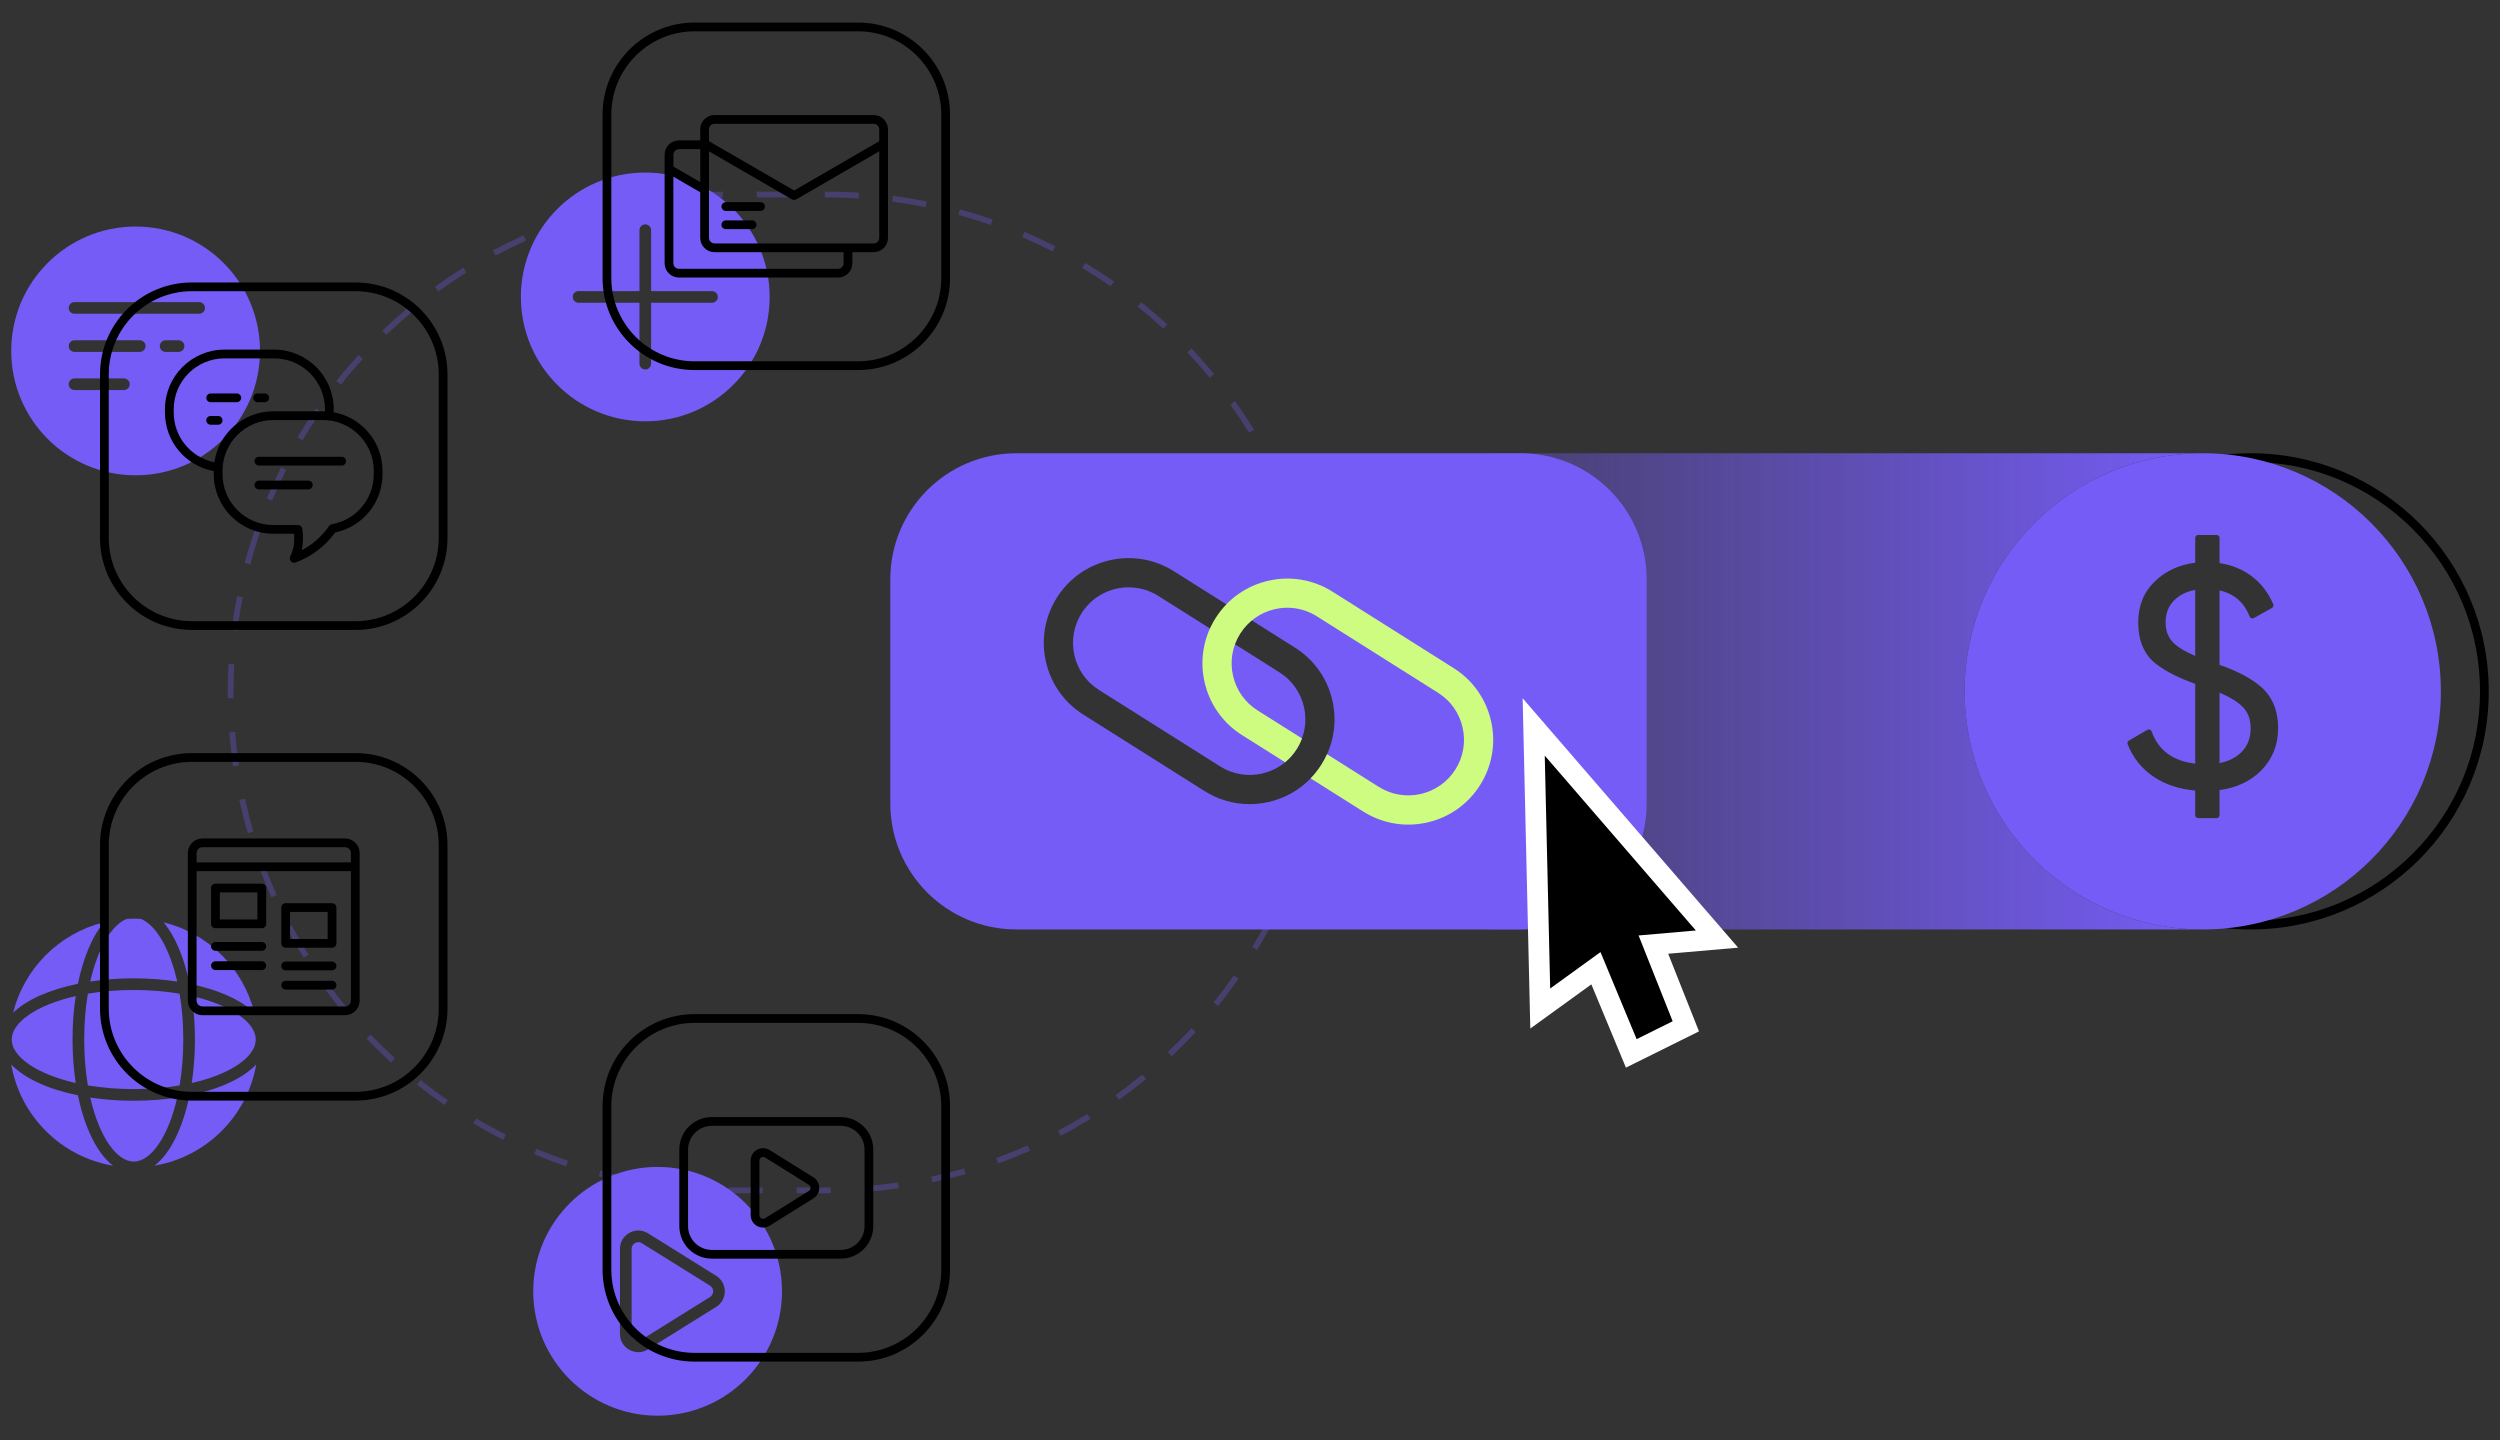 <svg version="1.1" id="Слой_1" xmlns="http://www.w3.org/2000/svg" xmlns:xlink="http://www.w3.org/1999/xlink" x="0px" y="0px" viewBox="0 0 1215 700" style="enable-background:new 0 0 1215 700;" xml:space="preserve">
<rect x="0" y="0" width="1215" height="700" fill="#333333" stroke="none"/>
<style type="text/css">
	.st0{fill:url(#SVGID_1_);}
	.st1{opacity:0.3;fill:#765CF6;}
	.st2{fill:#765CF6;}
	.st3{fill:#CDFC81;}
	.st4{fill:#FFFFFF;}
</style>
<g>
	<linearGradient id="SVGID_1_" gradientUnits="userSpaceOnUse" x1="723.414" y1="336" x2="1070.541" y2="336">
		<stop offset="0" style="stop-color:#765CF6;stop-opacity:0.3"></stop>
		<stop offset="1" style="stop-color:#765CF6"></stop>
	</linearGradient>
	<path class="st0" d="M954.82,336c0-63.91,51.81-115.72,115.72-115.72H723.41v231.44h347.13 C1006.63,451.72,954.82,399.91,954.82,336z"></path>
	<path class="st1" d="M402.2,579.94h-15.05v-2.82l16.52,0l0.02,2.82L402.2,579.94z M370.62,579.94h-16.53v-2.82h16.53V579.94z M340.18,579.55c-5.51-0.31-11.08-0.81-16.55-1.5l0.35-2.79c5.4,0.67,10.91,1.17,16.36,1.48L340.18,579.55z M420.29,579.28
		l-0.21-2.81c5.44-0.4,10.94-0.99,16.33-1.76l0.4,2.79C431.36,578.27,425.8,578.87,420.29,579.28z M307.22,575.43
		c-5.42-1.06-10.86-2.31-16.19-3.74l0.73-2.72c5.27,1.41,10.65,2.65,16,3.7L307.22,575.43z M453.18,574.59l-0.59-2.75
		c5.34-1.14,10.7-2.47,15.94-3.97l0.77,2.71C464,572.09,458.58,573.44,453.18,574.59z M275.13,566.85
		c-5.21-1.79-10.43-3.78-15.5-5.92l1.09-2.59c5.02,2.11,10.17,4.08,15.32,5.85L275.13,566.85z M485.11,565.45l-0.96-2.65
		c5.13-1.86,10.27-3.92,15.26-6.13l1.14,2.58C495.5,561.48,490.31,563.57,485.11,565.45z M244.56,553.96
		c-4.92-2.48-9.81-5.17-14.56-7.99l1.44-2.42c4.69,2.79,9.53,5.44,14.39,7.89L244.56,553.96z M515.53,552l-1.31-2.49
		c4.82-2.54,9.62-5.29,14.27-8.16l1.48,2.4C525.27,546.65,520.41,549.43,515.53,552z M216.01,537.01c-4.54-3.13-9.03-6.46-13.35-9.9
		l1.75-2.2c4.27,3.39,8.7,6.69,13.19,9.78L216.01,537.01z M543.81,534.52l-1.64-2.29c4.43-3.18,8.82-6.55,13.03-10.02l1.79,2.17
		C552.73,527.9,548.3,531.31,543.81,534.52z M190.02,516.34c-4.08-3.72-8.08-7.63-11.89-11.62l2.04-1.95
		c3.77,3.94,7.72,7.8,11.75,11.48L190.02,516.34z M569.45,513.38l-1.94-2.05c3.96-3.75,7.85-7.68,11.54-11.69l2.07,1.91
		C577.38,505.61,573.45,509.59,569.45,513.38z M167.06,492.32c-3.53-4.24-6.97-8.65-10.21-13.12l2.28-1.65
		c3.2,4.42,6.6,8.78,10.09,12.97L167.06,492.32z M591.97,488.96l-2.19-1.76c3.42-4.25,6.73-8.67,9.85-13.14l2.31,1.61
		C598.78,480.19,595.43,484.67,591.97,488.96z M147.56,465.41c-2.93-4.68-5.73-9.52-8.33-14.4l2.48-1.33
		c2.57,4.81,5.34,9.6,8.23,14.23L147.56,465.41z M610.97,461.73l-2.41-1.45c2.81-4.67,5.49-9.5,7.97-14.35l2.51,1.28
		C616.53,452.12,613.82,457,610.97,461.73z M131.9,436.08c-2.26-5.04-4.38-10.23-6.29-15.41l2.64-0.97
		c1.89,5.12,3.98,10.25,6.21,15.23L131.9,436.08z M120.41,404.88c-1.55-5.3-2.93-10.71-4.11-16.1l2.75-0.6
		c1.17,5.33,2.53,10.68,4.06,15.92L120.41,404.88z M113.32,372.43c-0.81-5.45-1.43-11.01-1.87-16.51l2.81-0.22
		c0.43,5.44,1.05,10.93,1.85,16.32L113.32,372.43z M110.7,339.32c-0.01-0.93-0.02-1.85-0.02-2.78c0-4.6,0.13-9.25,0.39-13.84
		l2.81,0.16c-0.25,4.53-0.38,9.13-0.38,13.68c0,0.92,0.01,1.83,0.02,2.75L110.7,339.32z M115.36,306.5l-2.79-0.35
		c0.68-5.48,1.56-11,2.62-16.41l2.76,0.54C116.9,295.63,116.03,301.09,115.36,306.5z M121.64,274.28l-2.72-0.73
		c1.42-5.33,3.05-10.68,4.84-15.9l2.66,0.91C124.65,263.72,123.05,269.01,121.64,274.28z M132.26,243.24l-2.59-1.09
		c2.14-5.08,4.48-10.15,6.96-15.07l2.51,1.27C136.69,233.21,134.38,238.22,132.26,243.24z M147.04,213.95l-2.42-1.44
		c2.81-4.74,5.83-9.45,8.96-13.99l2.32,1.6C152.8,204.61,149.82,209.26,147.04,213.95z M607.04,210.3
		c-2.87-4.64-5.93-9.24-9.11-13.68l2.29-1.64c3.22,4.49,6.32,9.15,9.22,13.84L607.04,210.3z M165.67,186.93l-2.2-1.75
		c3.43-4.32,7.06-8.57,10.78-12.65l2.08,1.9C172.65,178.45,169.06,182.66,165.67,186.93z M587.91,183.59
		c-3.47-4.21-7.13-8.35-10.88-12.32l2.05-1.93c3.79,4.01,7.49,8.2,11,12.46L587.91,183.59z M187.8,162.67l-1.95-2.03
		c3.99-3.81,8.16-7.54,12.4-11.08l1.8,2.16C195.86,155.22,191.74,158.9,187.8,162.67z M565.35,159.73
		c-4.01-3.7-8.19-7.31-12.44-10.73l1.77-2.19c4.3,3.46,8.53,7.11,12.59,10.85L565.35,159.73z M213.02,141.63l-1.65-2.28
		c4.47-3.24,9.11-6.37,13.79-9.3l1.49,2.39C222.03,135.33,217.45,138.42,213.02,141.63z M539.77,139.15
		c-4.47-3.12-9.11-6.13-13.77-8.94l1.45-2.41c4.72,2.84,9.41,5.88,13.94,9.04L539.77,139.15z M240.88,124.2l-1.33-2.48
		c4.87-2.6,9.9-5.07,14.93-7.33l1.15,2.57C250.66,119.19,245.7,121.63,240.88,124.2z M511.65,122.24
		c-4.85-2.48-9.85-4.83-14.85-6.97l1.11-2.59c5.07,2.17,10.12,4.54,15.03,7.05L511.65,122.24z M270.87,110.74l-0.97-2.64
		c5.18-1.91,10.49-3.66,15.78-5.21l0.79,2.7C281.23,107.12,275.99,108.85,270.87,110.74z M481.5,109.33
		c-5.15-1.8-10.43-3.44-15.69-4.88l0.74-2.72c5.32,1.46,10.66,3.11,15.87,4.93L481.5,109.33z M302.38,101.53l-0.6-2.75
		c5.38-1.18,10.88-2.19,16.35-3l0.41,2.79C313.14,99.36,307.7,100.36,302.38,101.53z M449.83,100.67
		c-5.34-1.07-10.79-1.97-16.2-2.68l0.36-2.79c5.48,0.71,10.99,1.63,16.4,2.71L449.83,100.67z M334.86,96.71l-0.22-2.81
		c5.49-0.43,11.07-0.69,16.6-0.75l0.03,2.82C345.81,96.03,340.28,96.28,334.86,96.71z M417.28,96.42
		c-4.99-0.31-10.06-0.46-15.08-0.46h-1.35v-2.82h1.35c5.08,0,10.21,0.16,15.25,0.47L417.28,96.42z M384.31,95.96h-16.53v-2.82h16.53
		V95.96z"></path>
	<path d="M1093.82,224.53c29.77,0,57.77,11.59,78.82,32.65s32.65,49.05,32.65,78.82s-11.59,57.77-32.65,78.82
		s-49.05,32.65-78.82,32.65c-29.77,0-57.77-11.59-78.82-32.65s-32.65-49.05-32.65-78.82s11.59-57.77,32.65-78.82
		S1064.04,224.53,1093.82,224.53 M1093.82,220.28c-63.91,0-115.72,51.81-115.72,115.72s51.81,115.72,115.72,115.72
		c63.91,0,115.72-51.81,115.72-115.72S1157.73,220.28,1093.82,220.28L1093.82,220.28z"></path>
	<g>
		<path class="st2" d="M739.01,220.28H493.95c-33.84,0-61.26,27.43-61.26,61.26v108.91c0,33.84,27.43,61.26,61.26,61.26h245.06
			c33.84,0,61.26-27.43,61.26-61.26V281.54C800.28,247.71,772.85,220.28,739.01,220.28z M642.22,371.58
			c-5.87,9.31-15.01,15.77-25.75,18.2c-3.05,0.69-6.13,1.03-9.18,1.03c-7.69,0-15.24-2.16-21.9-6.37l-58.88-37.14
			c-9.31-5.87-15.77-15.01-18.2-25.75c-2.43-10.73-0.54-21.77,5.33-31.08c5.87-9.31,15.01-15.77,25.75-18.2
			c10.73-2.43,21.77-0.54,31.08,5.33l58.88,37.14c9.31,5.87,15.77,15.01,18.2,25.75C649.98,351.23,648.09,362.27,642.22,371.58z"></path>
		<path class="st2" d="M621.79,326.74l-58.88-37.14c-4.46-2.82-9.45-4.16-14.37-4.16c-8.98,0-17.77,4.46-22.9,12.6
			c-7.95,12.6-4.16,29.33,8.44,37.27l58.88,37.14c6.1,3.85,13.35,5.09,20.39,3.5c7.04-1.59,13.04-5.83,16.89-11.94
			c3.85-6.11,5.09-13.34,3.5-20.39C632.13,336.59,627.89,330.59,621.79,326.74z"></path>
	</g>
	<path class="st3" d="M724.66,350.44c-2.43-10.73-8.89-19.88-18.2-25.75l-58.88-37.14c-9.31-5.87-20.35-7.77-31.08-5.33
		c-10.73,2.43-19.88,8.89-25.75,18.2s-7.77,20.34-5.33,31.08c2.43,10.73,8.9,19.88,18.2,25.75l20.95,13.21
		c2.19-1.81,4.1-3.97,5.66-6.44c1.04-1.64,1.88-3.37,2.53-5.15l-21.58-13.61c-6.1-3.85-10.35-9.85-11.94-16.89
		c-1.59-7.04-0.35-14.28,3.5-20.39c3.85-6.11,9.85-10.35,16.89-11.94c2-0.45,4.02-0.68,6.02-0.68c5.04,0,9.99,1.42,14.36,4.18
		l58.88,37.14c6.11,3.85,10.35,9.85,11.94,16.89c1.59,7.04,0.35,14.28-3.5,20.39c-7.95,12.6-24.67,16.39-37.27,8.44l-25.13-15.85
		c-0.78,1.72-1.68,3.41-2.71,5.04c-1.54,2.44-3.3,4.67-5.26,6.7l25.54,16.11c6.66,4.2,14.21,6.37,21.9,6.37
		c3.05,0,6.13-0.34,9.18-1.03c10.73-2.43,19.88-8.89,25.75-18.2S727.09,361.17,724.66,350.44z"></path>
	<g>
		<path class="st4" d="M740,339.35l0.87,37.51l2.26,97.39l0.6,25.62l20.76-15.02l8.91-6.45l11.28,27.17l5.52,13.3l12.9-6.4
			l11.5-5.71l11.11-5.51l-4.58-11.53l-10.4-26.2l7.75-0.67l26.25-2.29l-17.23-19.94l-62.98-72.89L740,339.35L740,339.35z"></path>
		<polygon points="824.18,452.21 750.75,367.24 753.39,480.41 777.84,462.72 795.4,505.02 812.91,496.33 796.35,454.64 		"></polygon>
	</g>
	<path class="st2" d="M313.6,83.86c-33.39,0-60.45,27.06-60.45,60.45s27.06,60.45,60.45,60.45c33.39,0,60.45-27.06,60.45-60.45
		S346.99,83.86,313.6,83.86z M346.04,147.14h-29.6v29.6c0,1.57-1.27,2.83-2.83,2.83s-2.83-1.27-2.83-2.83v-29.6h-29.6
		c-1.57,0-2.83-1.27-2.83-2.83s1.27-2.83,2.83-2.83h29.6v-29.6c0-1.57,1.27-2.83,2.83-2.83s2.83,1.27,2.83,2.83v29.6h29.6
		c1.57,0,2.83,1.27,2.83,2.83S347.6,147.14,346.04,147.14z"></path>
	<g>
		<path d="M417.02,15.22c22.3,0,40.45,18.15,40.45,40.45v79.47c0,22.3-18.14,40.45-40.45,40.45h-79.47
			c-22.3,0-40.45-18.14-40.45-40.45V55.67c0-22.3,18.14-40.45,40.45-40.45H417.02 M417.02,10.97h-79.47
			c-24.69,0-44.7,20.01-44.7,44.7v79.47c0,24.69,20.01,44.7,44.7,44.7h79.47c24.69,0,44.7-20.01,44.7-44.7V55.67
			C461.72,30.98,441.71,10.97,417.02,10.97L417.02,10.97z"></path>
		<g>
			<path d="M424.6,55.91h-77.32c-3.84,0-6.96,3.12-6.96,6.96v5.37h-10.36c-3.84,0-6.96,3.12-6.96,6.96v52.73
				c0,3.84,3.12,6.96,6.96,6.96h77.32c3.84,0,6.96-3.12,6.96-6.96v-5.37h10.36c3.84,0,6.96-3.12,6.96-6.96V62.87
				C431.56,59.03,428.44,55.91,424.6,55.91z M347.28,60.16h77.32c1.49,0,2.71,1.21,2.71,2.71v5.75l-41.37,23.96l-41.37-23.96v-5.75
				C344.58,61.38,345.79,60.16,347.28,60.16z M329.97,72.49h10.36v16.02l-13.06-7.57V75.2C327.26,73.71,328.48,72.49,329.97,72.49z
				 M409.99,127.93c0,1.49-1.21,2.71-2.71,2.71h-77.32c-1.49,0-2.71-1.21-2.71-2.71V85.86l13.06,7.57v22.17
				c0,3.84,3.12,6.96,6.96,6.96h62.71V127.93z M424.6,118.31h-77.32c-1.49,0-2.71-1.21-2.71-2.71V73.54l40.3,23.34
				c0.33,0.19,0.7,0.29,1.07,0.29s0.74-0.1,1.07-0.29l40.3-23.34v42.07C427.31,117.1,426.09,118.31,424.6,118.31z"></path>
			<path d="M369.63,98.25h-16.87c-1.17,0-2.13,0.95-2.13,2.13s0.95,2.13,2.13,2.13h16.87c1.17,0,2.13-0.95,2.13-2.13
				S370.8,98.25,369.63,98.25z"></path>
			<path d="M365.49,107.1h-12.74c-1.17,0-2.13,0.95-2.13,2.13s0.95,2.13,2.13,2.13h12.74c1.17,0,2.13-0.95,2.13-2.13
				S366.66,107.1,365.49,107.1z"></path>
		</g>
	</g>
	<path class="st2" d="M65.91,110.1c-33.39,0-60.45,27.06-60.45,60.45c0,33.39,27.06,60.45,60.45,60.45
		c33.39,0,60.45-27.06,60.45-60.45C126.36,137.17,99.29,110.1,65.91,110.1z M60.21,189.57H36.22c-1.57,0-2.83-1.27-2.83-2.83
		s1.27-2.83,2.83-2.83h23.99c1.57,0,2.83,1.27,2.83,2.83S61.78,189.57,60.21,189.57z M67.91,171.03H36.22
		c-1.57,0-2.83-1.27-2.83-2.83s1.27-2.83,2.83-2.83h31.69c1.57,0,2.83,1.27,2.83,2.83S69.47,171.03,67.91,171.03z M86.79,171.03
		h-6.3c-1.57,0-2.83-1.27-2.83-2.83s1.27-2.83,2.83-2.83h6.3c1.57,0,2.83,1.27,2.83,2.83S88.36,171.03,86.79,171.03z M96.79,152.49
		H36.22c-1.57,0-2.83-1.27-2.83-2.83s1.27-2.83,2.83-2.83h60.57c1.57,0,2.83,1.27,2.83,2.83S98.36,152.49,96.79,152.49z"></path>
	<g>
		<path d="M172.77,141.52c22.3,0,40.45,18.14,40.45,40.45v79.47c0,22.3-18.15,40.45-40.45,40.45H93.31
			c-22.3,0-40.45-18.14-40.45-40.45v-79.47c0-22.3,18.15-40.45,40.45-40.45H172.77 M172.77,137.27H93.31
			c-24.69,0-44.7,20.01-44.7,44.7v79.47c0,24.69,20.01,44.7,44.7,44.7h79.47c24.69,0,44.7-20.01,44.7-44.7v-79.47
			C217.47,157.28,197.46,137.27,172.77,137.27L172.77,137.27z"></path>
		<g>
			<path d="M162.19,200.36v-1.51c0-15.96-12.98-28.94-28.94-28.94h-24.14c-15.96,0-28.94,12.98-28.94,28.94v1.65
				c0,14,9.97,25.95,23.71,28.45v1.51c0,15.96,12.98,28.94,28.94,28.94h10.08c0.35,4.25-0.25,7.87-1.83,11.01
				c-0.39,0.78-0.27,1.73,0.32,2.38c0.41,0.46,0.99,0.7,1.58,0.7c0.25,0,0.5-0.04,0.75-0.14c7.77-2.93,14.23-7.83,19.21-14.58
				c13.36-2.8,22.96-14.57,22.96-28.31v-1.65C185.9,214.65,175.66,202.83,162.19,200.36z M84.43,200.5v-1.65
				c0-13.61,11.07-24.68,24.68-24.68h24.14c13.61,0,24.68,11.07,24.68,24.68v1.06c-0.32-0.01-0.65-0.02-0.97-0.02h-24.14
				c-14.55,0-26.62,10.79-28.63,24.79C92.71,222.35,84.43,212.28,84.43,200.5z M181.65,230.47c0,11.97-8.54,22.19-20.31,24.29
				c-0.55,0.1-1.04,0.41-1.36,0.86c-3.65,5.14-8.04,9.03-13.35,11.8c0.72-3.16,0.82-6.65,0.29-10.43c-0.15-1.05-1.05-1.83-2.11-1.83
				h-11.98c-13.61,0-24.68-11.07-24.68-24.68v-1.65c0-13.61,11.07-24.69,24.68-24.69h24.14c13.61,0,24.68,11.07,24.68,24.69V230.47z
				"></path>
			<path d="M166.06,221.99h-40.21c-1.17,0-2.13,0.95-2.13,2.13s0.95,2.13,2.13,2.13h40.21c1.17,0,2.13-0.95,2.13-2.13
				S167.23,221.99,166.06,221.99z"></path>
			<path d="M149.84,233.58h-23.99c-1.17,0-2.13,0.95-2.13,2.13s0.95,2.13,2.13,2.13h23.99c1.17,0,2.13-0.95,2.13-2.13
				S151.01,233.58,149.84,233.58z"></path>
			<path d="M102.39,195.48h12.68c1.17,0,2.13-0.95,2.13-2.13s-0.95-2.13-2.13-2.13h-12.68c-1.17,0-2.13,0.95-2.13,2.13
				S101.22,195.48,102.39,195.48z"></path>
			<path d="M106.01,206.42c1.17,0,2.13-0.95,2.13-2.13s-0.95-2.13-2.13-2.13h-3.62c-1.17,0-2.13,0.95-2.13,2.13s0.95,2.13,2.13,2.13
				H106.01z"></path>
			<path d="M125.21,195.48h3.44c1.17,0,2.13-0.95,2.13-2.13s-0.95-2.13-2.13-2.13h-3.44c-1.17,0-2.13,0.95-2.13,2.13
				S124.03,195.48,125.21,195.48z"></path>
		</g>
	</g>
	<g>
		<path class="st2" d="M319.6,567.13c-33.39,0-60.45,27.06-60.45,60.45s27.06,60.45,60.45,60.45c33.39,0,60.45-27.06,60.45-60.45
			S352.99,567.13,319.6,567.13z M348.06,635.15l-33.13,20.64c-1.46,0.91-3.08,1.37-4.71,1.37c-1.48,0-2.96-0.38-4.33-1.14
			c-2.87-1.6-4.59-4.51-4.59-7.79v-41.28c0-3.29,1.71-6.2,4.59-7.79c2.87-1.59,6.25-1.51,9.04,0.23l33.13,20.64
			c2.63,1.64,4.2,4.47,4.2,7.57C352.26,630.68,350.69,633.51,348.06,635.15z"></path>
		<path class="st2" d="M345.06,624.83l-33.13-20.64c-0.6-0.38-1.19-0.5-1.69-0.5c-0.72,0-1.3,0.26-1.6,0.42
			c-0.5,0.28-1.67,1.11-1.67,2.84v41.28c0,1.72,1.17,2.56,1.67,2.84c0.5,0.28,1.83,0.83,3.29-0.08l33.13-20.64
			c0.97-0.61,1.53-1.61,1.53-2.75S346.03,625.43,345.06,624.83z"></path>
	</g>
	<g>
		<path d="M417.02,497.12c22.3,0,40.45,18.14,40.45,40.45v79.47c0,22.3-18.14,40.45-40.45,40.45h-79.47
			c-22.3,0-40.45-18.14-40.45-40.45v-79.47c0-22.3,18.14-40.45,40.45-40.45H417.02 M417.02,492.87h-79.47
			c-24.69,0-44.7,20.01-44.7,44.7v79.47c0,24.69,20.01,44.7,44.7,44.7h79.47c24.69,0,44.7-20.01,44.7-44.7v-79.47
			C461.72,512.88,441.71,492.87,417.02,492.87L417.02,492.87z"></path>
		<g>
			<path d="M408.62,542.89h-62.68c-8.71,0-15.79,7.08-15.79,15.79v37.23c0,8.71,7.08,15.79,15.79,15.79h62.68
				c8.71,0,15.79-7.08,15.79-15.79v-37.23C424.42,549.98,417.33,542.89,408.62,542.89z M420.16,595.92
				c0,6.36-5.18,11.54-11.54,11.54h-62.68c-6.36,0-11.54-5.18-11.54-11.54v-37.23c0-6.36,5.18-11.54,11.54-11.54h62.68
				c6.36,0,11.54,5.18,11.54,11.54V595.92z"></path>
			<path d="M395.33,572.18l-21.28-13.26c-1.89-1.18-4.17-1.23-6.12-0.15c-1.94,1.08-3.1,3.05-3.1,5.27v26.52
				c0,2.22,1.16,4.19,3.1,5.27c0.93,0.51,1.93,0.77,2.93,0.77c1.1,0,2.2-0.31,3.19-0.92l21.28-13.26c1.78-1.11,2.84-3.02,2.84-5.12
				C398.17,575.21,397.11,573.29,395.33,572.18z M393.08,578.81l-21.28,13.26c-0.8,0.5-1.53,0.2-1.81,0.05s-0.92-0.61-0.92-1.56
				v-26.52c0-0.95,0.64-1.4,0.92-1.56c0.16-0.09,0.48-0.23,0.88-0.23c0.28,0,0.6,0.07,0.93,0.28v0l21.28,13.26
				c0.76,0.47,0.84,1.21,0.84,1.51C393.92,577.6,393.84,578.34,393.08,578.81z"></path>
		</g>
	</g>
	<g>
		<path class="st2" d="M87.29,482.93c-6.73-1.14-14.21-1.79-22.29-1.79s-15.56,0.65-22.29,1.79c-1.14,6.73-1.79,14.21-1.79,22.29
			s0.65,15.56,1.79,22.29c6.73,1.14,14.21,1.79,22.29,1.79s15.56-0.65,22.29-1.79c1.14-6.73,1.79-14.21,1.79-22.29
			S88.43,489.66,87.29,482.93z"></path>
		<path class="st2" d="M5.69,505.22c0,8.18,11.79,16.75,31.12,21.13c-1.01-6.6-1.56-13.7-1.56-21.13s0.55-14.53,1.56-21.13
			C17.48,488.47,5.69,497.04,5.69,505.22z"></path>
		<path class="st2" d="M65,475.47c7.43,0,14.53,0.55,21.13,1.56c-3.78-16.69-10.69-27.77-17.78-30.47c-1.11-0.06-2.22-0.1-3.35-0.1
			s-2.24,0.04-3.35,0.1c-7.09,2.7-14,13.77-17.78,30.47C50.47,476.02,57.56,475.47,65,475.47z"></path>
		<path class="st2" d="M65,534.97c-7.43,0-14.53-0.55-21.13-1.56c4.38,19.32,12.95,31.12,21.13,31.12s16.75-11.79,21.13-31.12
			C79.53,534.42,72.43,534.97,65,534.97z"></path>
		<path class="st2" d="M37.87,532.34c-14.53-2.98-26.06-8.32-32.41-15.01c4.37,25.15,24.28,44.96,49.48,49.18
			C47.29,560.69,41.16,548.33,37.87,532.34z"></path>
		<path class="st2" d="M124.3,505.22c0-8.18-11.79-16.75-31.12-21.13c1.01,6.6,1.56,13.7,1.56,21.13s-0.55,14.53-1.56,21.13
			C112.51,521.97,124.3,513.4,124.3,505.22z"></path>
		<path class="st2" d="M92.12,532.34c-3.28,15.99-9.41,28.35-17.07,34.17c25.2-4.22,45.11-24.03,49.48-49.18
			C118.18,524.03,106.65,529.36,92.12,532.34z"></path>
		<path class="st2" d="M37.87,478.1c2.62-12.76,7.05-23.21,12.63-29.87c-21.66,5.33-38.72,22.33-44.14,43.96
			C12.88,485.92,24.02,480.94,37.87,478.1z"></path>
		<path class="st2" d="M92.12,478.1c13.86,2.84,25,7.82,31.51,14.09c-5.42-21.63-22.48-38.63-44.14-43.96
			C85.07,454.89,89.5,465.34,92.12,478.1z"></path>
	</g>
	<g>
		<path d="M172.77,370.26c22.3,0,40.45,18.14,40.45,40.45v79.47c0,22.3-18.15,40.45-40.45,40.45H93.31
			c-22.3,0-40.45-18.14-40.45-40.45v-79.47c0-22.3,18.15-40.45,40.45-40.45H172.77 M172.77,366.01H93.31
			c-24.69,0-44.7,20.01-44.7,44.7v79.47c0,24.69,20.01,44.7,44.7,44.7h79.47c24.69,0,44.7-20.01,44.7-44.7v-79.47
			C217.47,386.02,197.46,366.01,172.77,366.01L172.77,366.01z"></path>
		<g>
			<path d="M167.7,407.5H98.38c-3.91,0-7.09,3.18-7.09,7.09v71.7c0,3.91,3.18,7.09,7.09,7.09h69.32c3.91,0,7.09-3.18,7.09-7.09
				v-71.7C174.79,410.68,171.61,407.5,167.7,407.5z M98.38,411.75h69.32c1.57,0,2.84,1.27,2.84,2.84v4.52h-75v-4.52
				C95.54,413.03,96.82,411.75,98.38,411.75z M167.7,489.13H98.38c-1.57,0-2.84-1.27-2.84-2.84v-62.92h75v62.92
				C170.54,487.86,169.26,489.13,167.7,489.13z"></path>
			<path d="M127.24,429.46h-22.53c-1.17,0-2.13,0.95-2.13,2.13v17.4c0,1.17,0.95,2.13,2.13,2.13h22.53c1.17,0,2.13-0.95,2.13-2.13
				v-17.4C129.37,430.41,128.42,429.46,127.24,429.46z M125.11,446.86h-18.28v-13.15h18.28V446.86z"></path>
			<path d="M127.24,457.82h-22.53c-1.17,0-2.13,0.95-2.13,2.13s0.95,2.13,2.13,2.13h22.53c1.17,0,2.13-0.95,2.13-2.13
				S128.42,457.82,127.24,457.82z"></path>
			<path d="M127.24,467.18h-22.53c-1.17,0-2.13,0.95-2.13,2.13s0.95,2.13,2.13,2.13h22.53c1.17,0,2.13-0.95,2.13-2.13
				S128.42,467.18,127.24,467.18z"></path>
			<path d="M161.37,438.95h-22.53c-1.17,0-2.13,0.95-2.13,2.13v17.4c0,1.17,0.95,2.13,2.13,2.13h22.53c1.17,0,2.13-0.95,2.13-2.13
				v-17.4C163.49,439.9,162.54,438.95,161.37,438.95z M159.24,456.36h-18.28v-13.15h18.28V456.36z"></path>
			<path d="M161.37,467.31h-22.53c-1.17,0-2.13,0.95-2.13,2.13s0.95,2.13,2.13,2.13h22.53c1.17,0,2.13-0.95,2.13-2.13
				S162.54,467.31,161.37,467.31z"></path>
			<path d="M161.37,476.68h-22.53c-1.17,0-2.13,0.95-2.13,2.13s0.95,2.13,2.13,2.13h22.53c1.17,0,2.13-0.95,2.13-2.13
				S162.54,476.68,161.37,476.68z"></path>
		</g>
	</g>
	<g>
		<path class="st2" d="M1078.7,336.62v34.24c4.49-0.89,8.1-2.72,10.74-5.45c2.96-3.05,4.39-6.79,4.39-11.44
			c0-4.34-1.26-7.74-3.86-10.39C1087.57,341.14,1083.79,338.8,1078.7,336.62z"></path>
		<path class="st2" d="M1052.49,302.45c0,4.05,1.17,7.23,3.57,9.72c2.21,2.3,5.84,4.51,10.82,6.6v-32.06
			c-4.12,0.73-7.51,2.38-10.09,4.91C1053.9,294.48,1052.49,298.02,1052.49,302.45z"></path>
		<path class="st2" d="M1070.54,220.28c-63.91,0-115.72,51.81-115.72,115.72s51.81,115.72,115.72,115.72s115.72-51.81,115.72-115.72
			S1134.45,220.28,1070.54,220.28z M1098.8,374.59c-5.14,5.14-11.9,8.3-20.1,9.39v12.22c0,0.78-0.63,1.42-1.42,1.42h-8.99
			c-0.78,0-1.42-0.63-1.42-1.42v-12.01c-7.75-0.66-14.48-2.87-20.04-6.58c-5.91-3.94-10.22-9.3-12.81-15.94
			c-0.25-0.65,0-1.39,0.61-1.74l8.99-5.24c0.36-0.21,0.8-0.25,1.2-0.11c0.4,0.14,0.71,0.45,0.85,0.85
			c3.36,9.28,10.31,14.42,21.21,15.69v-38.76c-7.75-2.75-14.05-5.93-18.75-9.46c-5.94-4.45-8.95-11.34-8.95-20.45
			c0-8.16,2.77-14.9,8.23-20.05c5.3-5.01,11.85-8.01,19.47-8.93v-12.05c0-0.78,0.63-1.42,1.42-1.42h8.99c0.78,0,1.42,0.63,1.42,1.42
			v12.24c5.7,0.85,10.81,2.89,15.21,6.08c4.73,3.43,8.39,8.11,10.88,13.92c0.29,0.67,0.02,1.44-0.61,1.79l-8.84,4.94
			c-0.36,0.2-0.78,0.24-1.17,0.1c-0.39-0.14-0.69-0.44-0.84-0.82c-2.72-6.93-7.52-11.11-14.63-12.73v36.2
			c8.05,2.77,14.47,6.06,19.09,9.8c6.21,4.84,9.36,11.92,9.36,21.02C1107.15,362.11,1104.34,369.05,1098.8,374.59z"></path>
	</g>
</g>
</svg>
